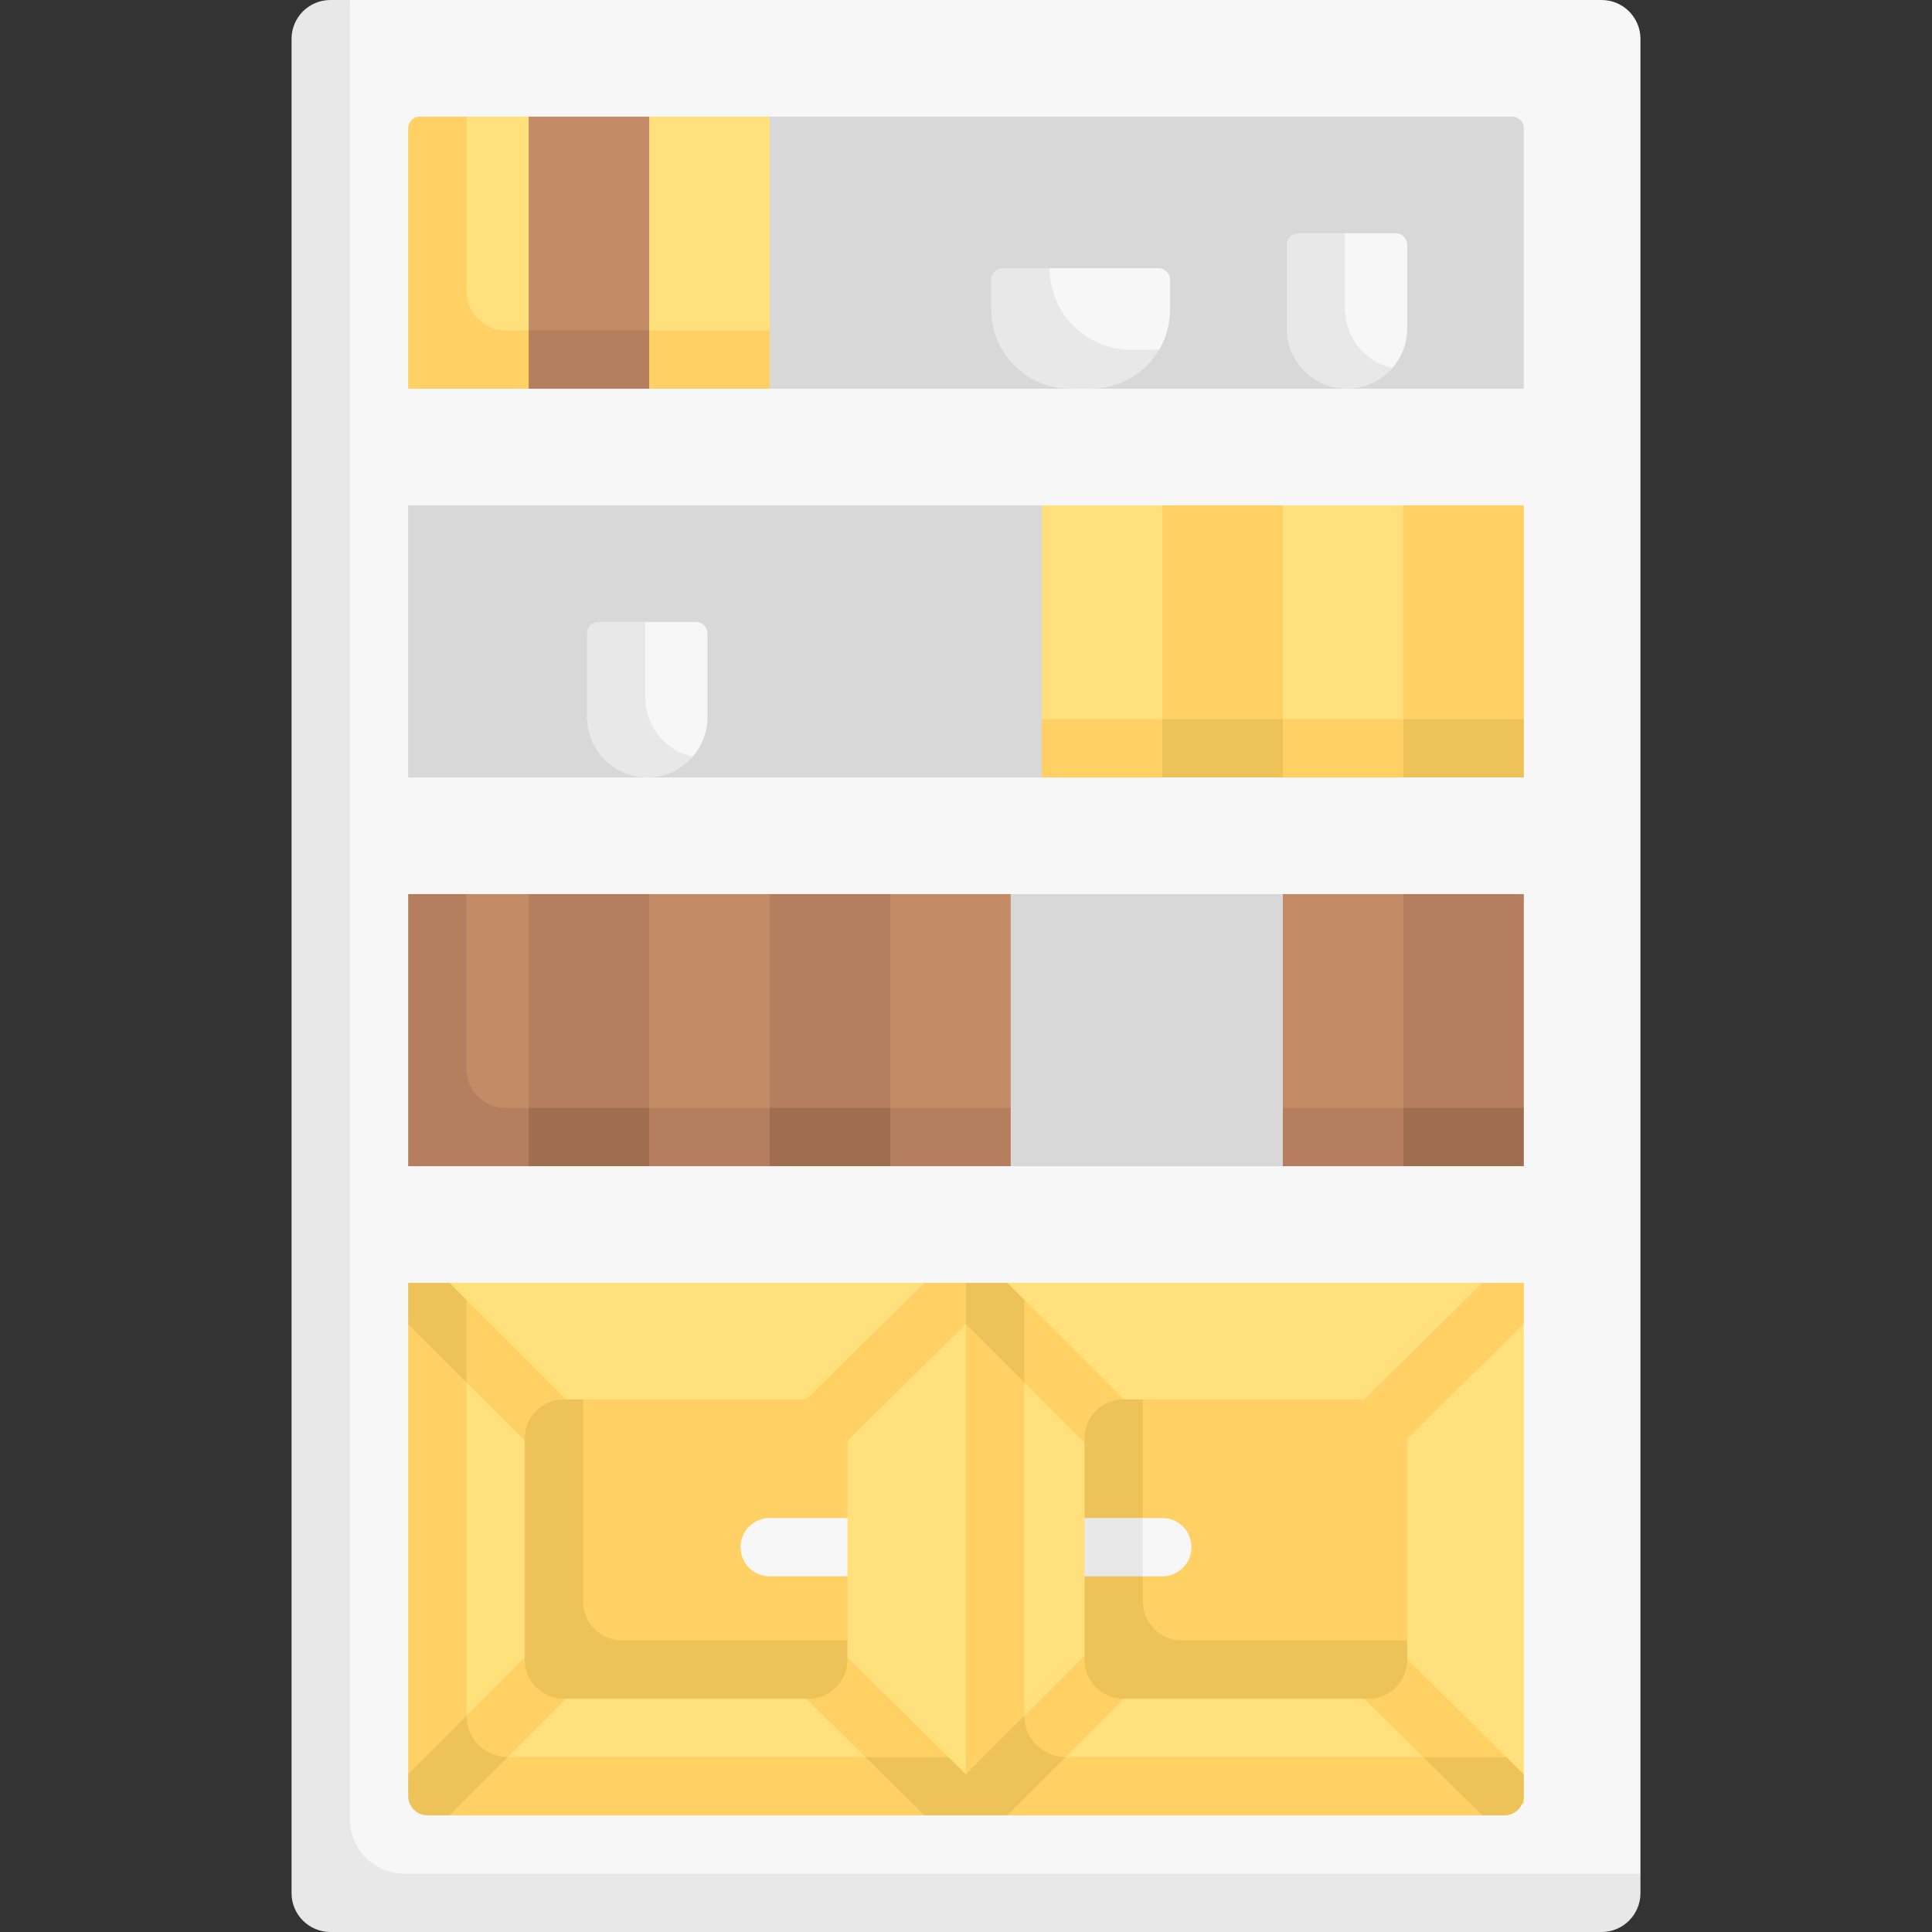 <svg id="Capa_1" enable-background="new 0 0 497 497" height="512" viewBox="0 0 497 497" width="512" xmlns="http://www.w3.org/2000/svg"><rect x="0" y="0" width="497" height="497" fill="#333333" stroke="none"/><g><g><path d="m410 495h-323c-5.523 0-10-4.477-10-10v-473c0-5.523 4.477-10 10-10l3-2h322c5.523 0 10 4.477 10 10v472l-2 3c0 5.523-4.477 10-10 10z" fill="#f8f7f7"/><path d="m104 482c-7.732 0-14-6.268-14-14v-468h-5c-5.523 0-10 4.477-10 10v477c0 5.523 4.477 10 10 10h327c5.523 0 10-4.477 10-10v-5z" fill="#e8e8e8"/></g><path d="m388 326h-279v-118.926l-4-7.074v-70l4.127-3.053-.127-92.947 84.584.198 4.416-4.198h191c1.657 0 3 1.343 3 3v67l-4.071 4.098z" fill="#d8d8d8"/><g><g><path d="m388 303h-30v-76l34 3v55z" fill="#b57f5f"/><path d="m358 303 34-3v-15h-34z" fill="#9f6e50"/></g><g><path d="m358 303h-25l-3-18v-58h31v58z" fill="#c38c66"/><path d="m330 285h31v18h-31z" fill="#b57f5f"/></g><g><g><path d="m169 302.5h-35v-17.5-57.5h35v57.5z" fill="#b57f5f"/><path d="m134 285h35v18h-35z" fill="#9f6e50"/></g><g><path d="m231 302.5h-35v-17.5-57.5h35v57.5z" fill="#b57f5f"/><path d="m196 285h35v18h-35z" fill="#9f6e50"/></g><g><path d="m133 302.5h-25v-75h28v57.5z" fill="#c38c66"/><path d="m120 275v-48l-15 3v70l31 3v-18h-6c-5.523 0-10-4.477-10-10z" fill="#b57f5f"/></g><g><path d="m195 302.5h-25l-3-17.5v-57.5h31v57.5z" fill="#c38c66"/><path d="m167 285h31v18h-31z" fill="#b57f5f"/></g><g><path d="m257 302.5h-25l-3-17.5v-57.5h31v57.5z" fill="#c38c66"/><path d="m229 285h31v18h-31z" fill="#b57f5f"/></g></g><g><g><path d="m299 197h-29l-2-12v-55l15.5-2 15.5 2 2 34z" fill="#ffe07d"/><path d="m268 200 14.862 2 16.138-2 3-15h-34z" fill="#ffd064"/></g><g><path d="m361 197h-31l-2-33 2-34 15.5-2 15.5 2 2 34z" fill="#ffe07d"/><path d="m330 200 15.5 2 15.5-2 3-15h-37z" fill="#ffd064"/></g><g><path d="m390 198h-27l-2-13v-55l15.5-2 15.5 2v55z" fill="#ffd064"/><path d="m361 200 15.5 2 15.5-2v-15h-31z" fill="#edc258"/></g><g><path d="m328 198h-27l-2-13v-55l15.5-2 15.5 2v55z" fill="#ffd064"/><path d="m299 200 15.5 2 15.5-2v-15h-31z" fill="#edc258"/></g></g><g><g><path d="m194 96h-31v-63.053l4-2.947h31v55z" fill="#ffe07d"/><path d="m167 100 14 3 17-3v-15h-31l-3 7.5z" fill="#ffd064"/></g><g><path d="m139 98h-32v-63c0-1.657 1.343-3 3-3l10-2h16l3 2.947z" fill="#ffe07d"/><path d="m120 75v-45h-12c-1.657 0-3 1.343-3 3v52 15l15 3 16-3 3-7.5-3-7.5h-6c-5.523 0-10-4.477-10-10z" fill="#ffd064"/></g><g><path d="m165 98h-27l-2-13v-55h31v55z" fill="#c38c66"/><path d="m136 100 15.5 3 15.5-3v-15h-31z" fill="#b57f5f"/></g></g></g><g><g><path d="m153 180.5v-15.5c0-1.657 1.343-3 3-3l10-2h13c1.657 0 3 1.343 3 3v21.5c0 3.882-1.432 7.426-3.79 10.145-2.842 3.278-11.71 2.355-11.71 2.355-8.56 0-13.5-7.94-13.5-16.5z" fill="#f8f7f7"/><path d="m166 179.5v-19.5h-12c-1.657 0-3 1.343-3 3v21.5c0 8.56 6.94 15.5 15.5 15.5 4.678 0 8.868-2.077 11.71-5.355-6.976-1.511-12.21-7.716-12.21-15.145z" fill="#e8e8e8"/></g><g><path d="m257 76.669v-2.669c0-1.657 1.343-3 3-3l10-2h28c1.657 0 3 1.343 3 3v7.669c0 3.699-.996 7.163-2.722 10.151 0 0-5.501 8.18-19.608 8.18h-1.339c-11.229 0-20.331-10.102-20.331-21.331z" fill="#f8f7f7"/><path d="m295.669 90h-4.669c-11.598 0-21-9.402-21-21h-12c-1.657 0-3 1.343-3 3v7.669c0 11.229 9.102 20.331 20.331 20.331l2.51 2.053 2.829-2.053c7.529 0 14.094-4.098 17.608-10.18-.854.109-1.726.18-2.609.18z" fill="#e8e8e8"/></g><g><path d="m333 79.5v-14.5c0-1.657 1.343-3 3-3l10-2h13c1.657 0 3 1.343 3 3v21.5c0 3.882-1.432 7.426-3.79 10.145-2.842 3.278-11.71 3.355-11.71 3.355-11.553 0-13.5-13.053-13.5-18.5z" fill="#f8f7f7"/><path d="m346 79.5v-19.5h-12c-1.657 0-3 1.343-3 3v21.5c0 8.56 6.94 15.5 15.5 15.5 4.678 0 8.868-2.077 11.71-5.355-6.976-1.511-12.21-7.716-12.21-15.145z" fill="#e8e8e8"/></g></g><g><path d="m248.5 464h-135.5c-2.761 0-5-2.239-5-5v-126l7.606-6h132.894l4 7.5v127.447z" fill="#ffe07d"/><path d="m125 454c-2.761 0-7-4.239-7-7l2-5.606v-85.787l-2-19.213-11-4.394-2 8.606v115.787l2 3.606c0 2.761 2.239 5 5 5l3.606 2h122.223l-2.967-9.117-12.248-5.882h-92.007z" fill="#ffd064"/></g><g><g><path d="m107 340.606 13 15 22.101 22.101 10.607-10.606-32.708-32.708-4.394-2.393z" fill="#ffd064"/><path d="m120 334.394-4.394-4.394-5.319-3-5.287 3v10.606l15 15z" fill="#edc258"/></g><path d="m251.5 327-13.667 3-38.126 37.598 10.519 10.695 38.274-37.745z" fill="#ffd064"/><g><path d="m211.401 419.883-10.518 10.694 21.731 21.423 13.099 2.334 8.267-2.334z" fill="#ffd064"/><path d="m222.614 452 15.215 15h10.671l3-5.117-3-5.427-4.52-4.456z" fill="#edc258"/></g><g><path d="m108 456.394 7.606 7.606 15-12 21.059-21.059-10.606-10.606-21.059 21.059z" fill="#ffd064"/><path d="m130.606 452c-5.858 0-10.606-4.749-10.606-10.606l-15 15v5.606c0 2.761 2.239 5 5 5h5.606z" fill="#edc258"/></g></g><g><path d="m392 464h-135.5c-2.761 0-5-2.239-5-5v-126l7.606-6h122.226l10.668 13.548v115.908z" fill="#ffe07d"/><path d="m268.5 454c-2.761 0-7-4.239-7-7l2-5.606v-85.787l-2-19.213-11-4.394-2 8.606v115.787l2 3.606c0 2.761 2.239 5 5 5l3.606 2h122.223l-2.967-9.117-12.249-5.882h-92.007z" fill="#ffd064"/></g><g><g><path d="m250.5 340.606 13 15 22.101 22.101 10.606-10.606-32.707-32.708-4.394-2.393z" fill="#ffd064"/><path d="m263.5 334.394-4.394-4.394-10.606-3v13.606l15 15z" fill="#edc258"/></g><path d="m392 330-5.649-3-5.018 3-38.126 37.598 10.519 10.695 38.274-37.745z" fill="#ffd064"/><g><path d="m354.901 419.883-10.519 10.694 21.731 21.423 13.1 2.334 8.267-2.334z" fill="#ffd064"/><path d="m366.113 452 15.216 15h5.671c2.761 0 5-2.239 5-5v-5.544l-4.52-4.456z" fill="#edc258"/></g><g><path d="m251.5 456.394 7.606 7.606 15-12 21.059-21.059-10.607-10.606-21.058 21.059z" fill="#ffd064"/><path d="m274.106 452c-5.858 0-10.606-4.749-10.606-10.606l-15 15v10.606h10.606z" fill="#edc258"/></g></g><g><path d="m350 435h-59c-5.523 0-10-4.477-10-10v-53c0-5.523 4.477-10 10-10l3-2h58c5.523 0 10 4.477 10 10v52l-2 3c0 5.523-4.477 10-10 10z" fill="#ffd064"/><path d="m304 422c-5.523 0-10-4.477-10-10v-52h-5c-5.523 0-10 4.477-10 10v20.5l3 8-3 7v21.5c0 5.523 4.477 10 10 10h63c5.523 0 10-4.477 10-10v-5z" fill="#edc258"/></g><g><path d="m147 435h59c5.523 0 10-4.477 10-10l2-3v-16.5l-2-7 2-8v-20.5c0-5.523-4.477-10-10-10h-58l-3 2c-5.523 0-10 4.477-10 10v53c0 5.523 4.477 10 10 10z" fill="#ffd064"/><path d="m160 422c-5.523 0-10-4.477-10-10v-52h-5c-5.523 0-10 4.477-10 10v57c0 5.523 4.477 10 10 10h63c5.523 0 10-4.477 10-10v-5z" fill="#edc258"/></g><g><g><path d="m299 405.5h-5l-13-2v-11l13-2h5c4.142 0 7.5 3.358 7.5 7.5s-3.358 7.5-7.5 7.5z" fill="#f8f7f7"/><path d="m279 390.5h15v15h-15z" fill="#e8e8e8"/></g><path d="m218 405.5h-20c-4.142 0-7.5-3.358-7.5-7.5s3.358-7.5 7.5-7.5h20z" fill="#f8f7f7"/></g><g fill="#f8f7f7"><path d="m100.436 100h296.128v30h-296.128z"/><path d="m100.436 200h296.128v30h-296.128z"/><path d="m100.436 300h296.128v30h-296.128z"/></g></g></svg>